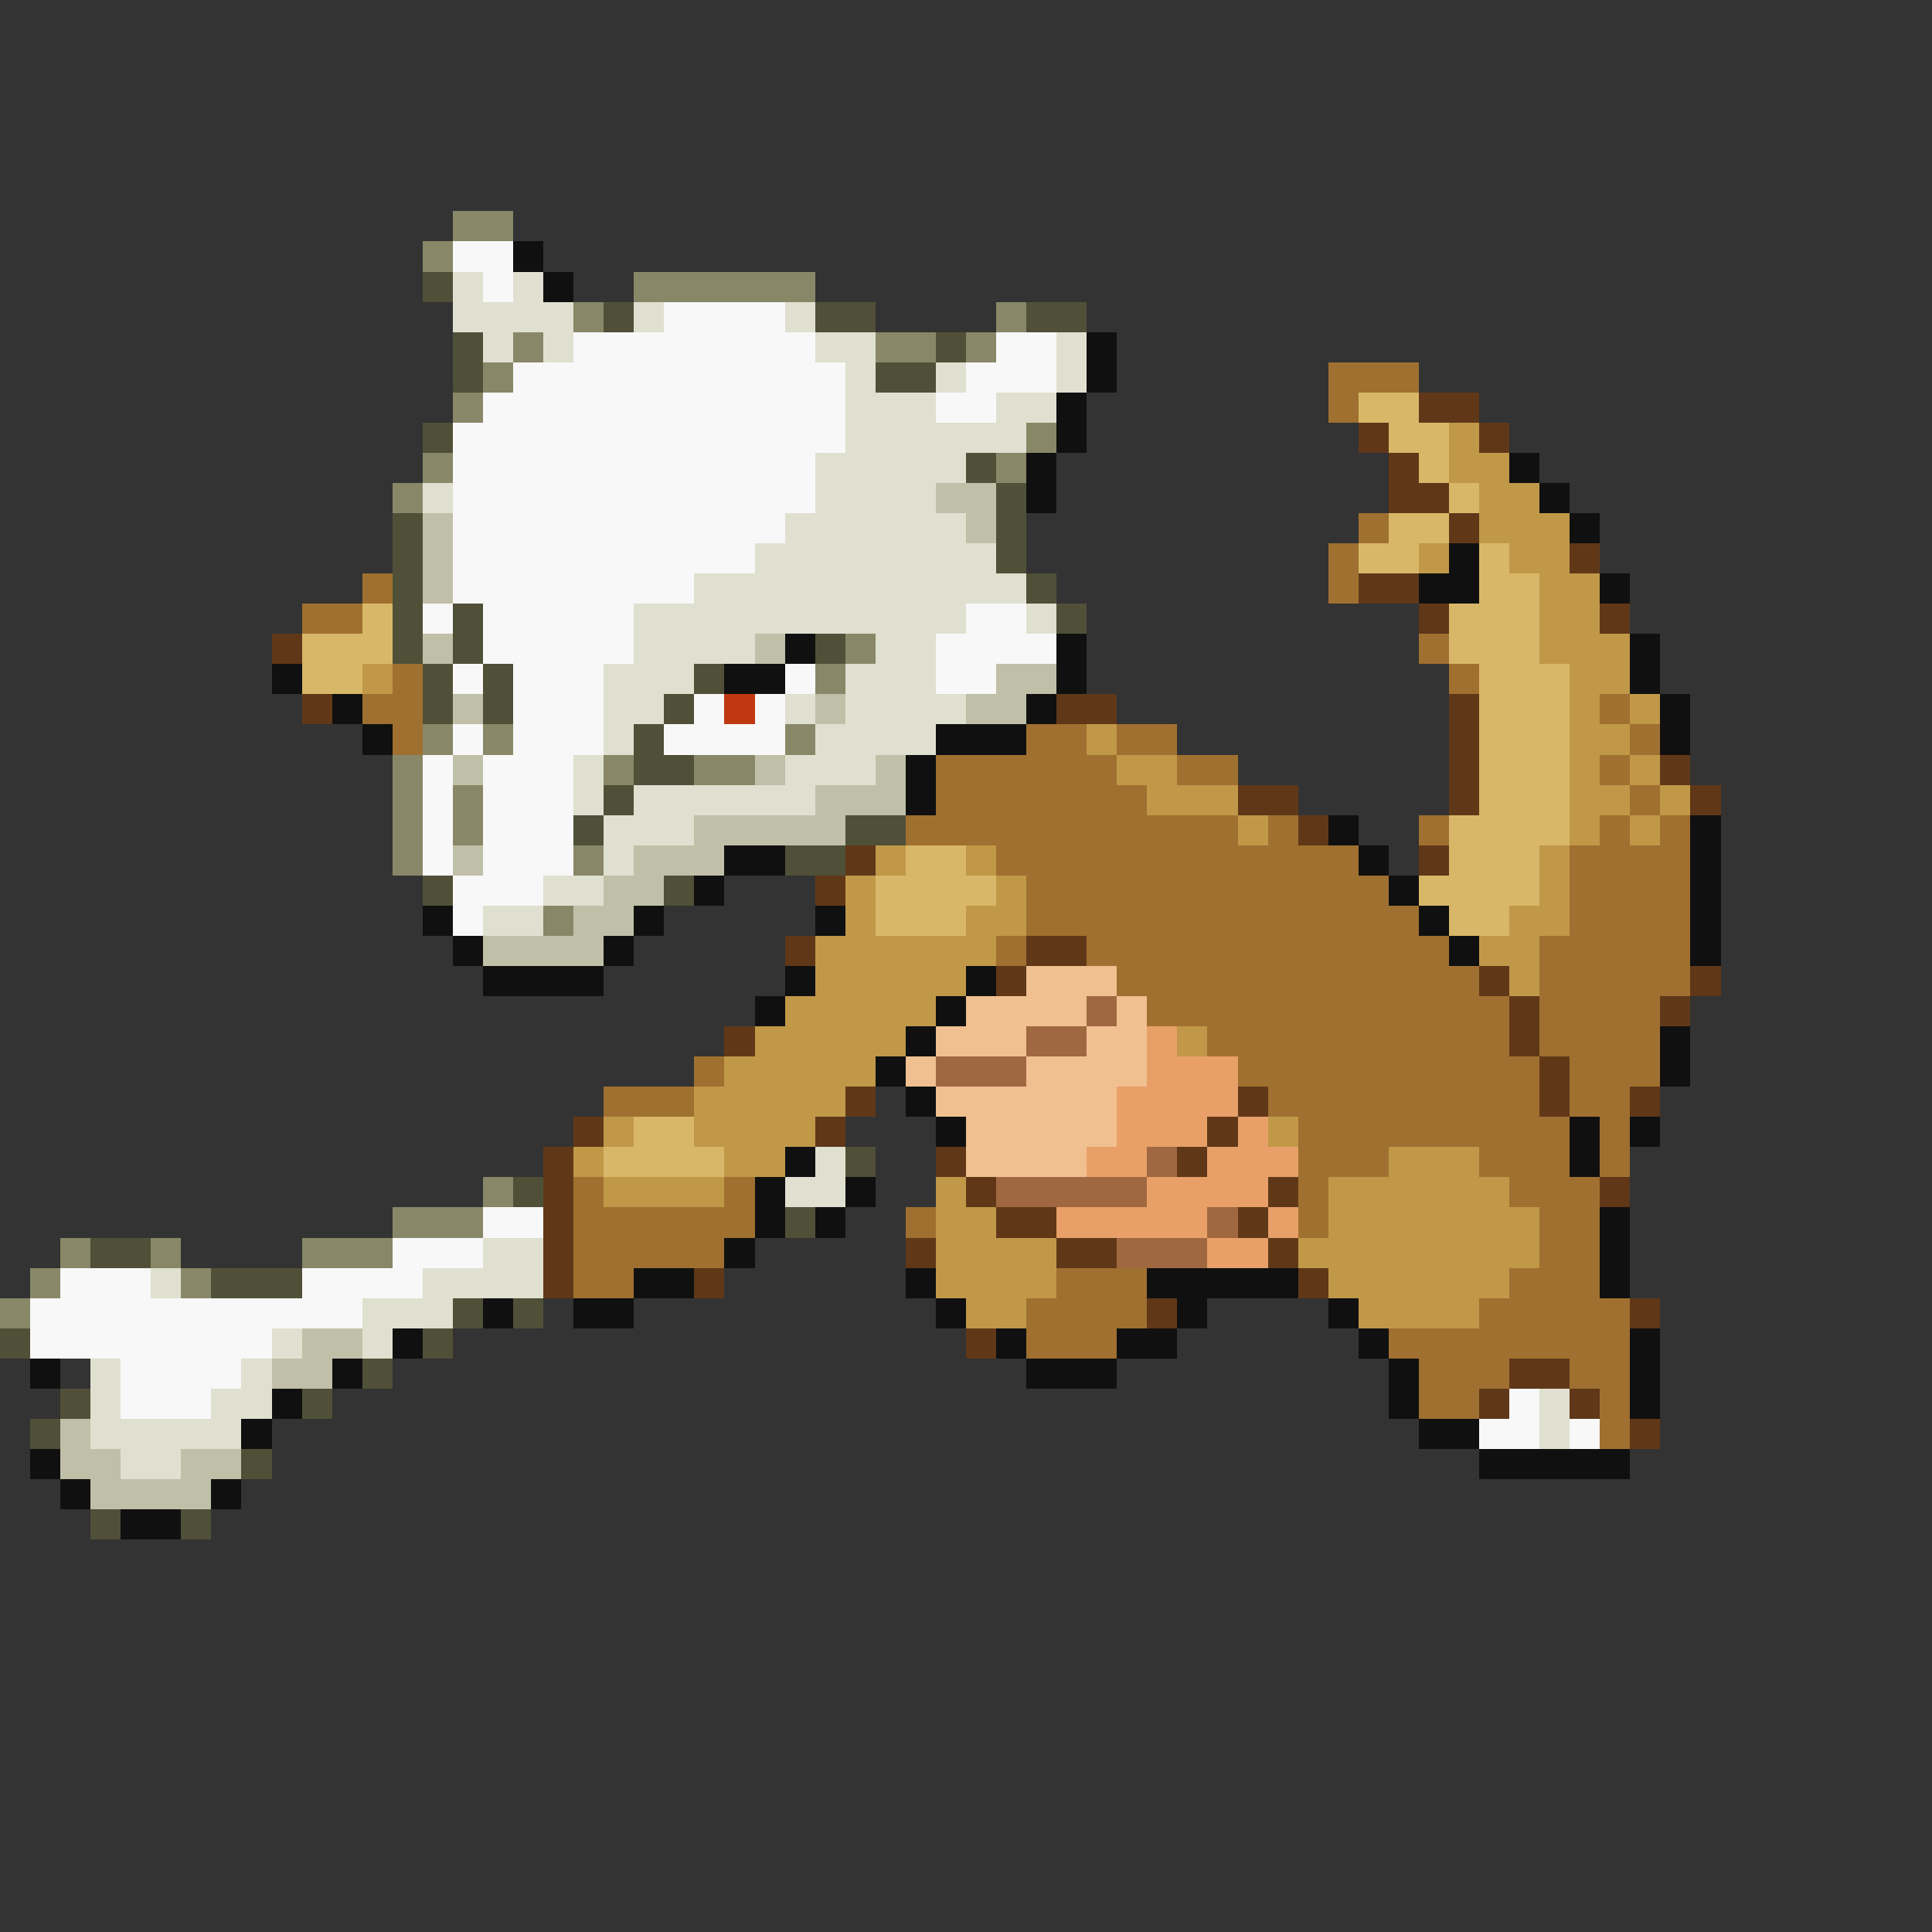 <svg xmlns="http://www.w3.org/2000/svg" viewBox="0 -0.5 64 64" shape-rendering="crispEdges">
<rect x="0" y="-0.5" width="64" height="64" fill="#333333" stroke="none"/>
<path stroke="#888868" d="M15 7h2M14 8h1M21 9h6M19 10h1M33 10h1M17 11h1M29 11h2M32 11h1M16 12h1M15 13h1M34 14h1M14 15h1M33 15h1M13 16h1M28 21h1M27 22h1M14 24h1M16 24h1M26 24h1M13 25h1M20 25h1M23 25h2M13 26h1M15 26h1M13 27h1M15 27h1M13 28h1M19 28h1M18 30h1M16 39h1M13 40h3M2 41h1M5 41h1M10 41h3M1 42h1M6 42h1M0 43h1" />
<path stroke="#f8f8f8" d="M15 8h2M16 9h1M22 10h4M19 11h8M33 11h2M17 12h11M32 12h3M16 13h12M31 13h2M15 14h13M15 15h12M15 16h12M15 17h11M15 18h10M15 19h8M14 20h1M16 20h5M32 20h2M16 21h5M31 21h4M15 22h1M17 22h3M26 22h1M31 22h2M17 23h3M23 23h1M25 23h1M15 24h1M17 24h3M22 24h4M14 25h1M16 25h3M14 26h1M16 26h3M14 27h1M16 27h3M14 28h1M16 28h3M15 29h3M15 30h1M16 40h2M13 41h3M2 42h3M10 42h4M1 43h11M1 44h8M4 45h4M4 46h3M50 46h1M49 47h2M52 47h1" />
<path stroke="#101010" d="M17 8h1M18 9h1M36 11h1M36 12h1M35 13h1M35 14h1M34 15h1M50 15h1M34 16h1M51 16h1M52 17h1M48 18h1M47 19h2M53 19h1M26 21h1M35 21h1M54 21h1M9 22h1M24 22h2M35 22h1M54 22h1M11 23h1M34 23h1M55 23h1M12 24h1M31 24h3M55 24h1M30 25h1M30 26h1M44 27h1M56 27h1M24 28h2M45 28h1M56 28h1M23 29h1M46 29h1M56 29h1M14 30h1M21 30h1M27 30h1M47 30h1M56 30h1M15 31h1M20 31h1M48 31h1M56 31h1M16 32h4M26 32h1M32 32h1M25 33h1M31 33h1M30 34h1M55 34h1M29 35h1M55 35h1M30 36h1M31 37h1M52 37h1M54 37h1M26 38h1M52 38h1M25 39h1M28 39h1M25 40h1M27 40h1M53 40h1M24 41h1M53 41h1M21 42h2M30 42h1M38 42h5M53 42h1M16 43h1M19 43h2M31 43h1M39 43h1M44 43h1M13 44h1M33 44h1M37 44h2M45 44h1M54 44h1M1 45h1M11 45h1M34 45h3M46 45h1M54 45h1M9 46h1M46 46h1M54 46h1M8 47h1M47 47h2M1 48h1M49 48h5M2 49h1M7 49h1M4 50h2" />
<path stroke="#505038" d="M14 9h1M20 10h1M27 10h2M34 10h2M15 11h1M31 11h1M15 12h1M29 12h2M14 14h1M32 15h1M33 16h1M13 17h1M33 17h1M13 18h1M33 18h1M13 19h1M34 19h1M13 20h1M15 20h1M35 20h1M13 21h1M15 21h1M27 21h1M14 22h1M16 22h1M23 22h1M14 23h1M16 23h1M22 23h1M21 24h1M21 25h2M20 26h1M19 27h1M28 27h2M26 28h2M14 29h1M22 29h1M28 38h1M17 39h1M26 40h1M3 41h2M7 42h3M15 43h1M17 43h1M0 44h1M14 44h1M12 45h1M2 46h1M10 46h1M1 47h1M8 48h1M3 50h1M6 50h1" />
<path stroke="#e0e0d0" d="M15 9h1M17 9h1M15 10h4M21 10h1M26 10h1M16 11h1M18 11h1M27 11h2M35 11h1M28 12h1M31 12h1M35 12h1M28 13h3M33 13h2M28 14h6M27 15h5M14 16h1M27 16h4M26 17h6M25 18h8M23 19h11M21 20h11M34 20h1M21 21h4M29 21h2M20 22h3M28 22h3M20 23h2M26 23h1M28 23h4M20 24h1M27 24h4M19 25h1M26 25h3M19 26h1M21 26h6M20 27h3M20 28h1M18 29h2M16 30h2M27 38h1M26 39h2M16 41h2M5 42h1M14 42h4M12 43h3M9 44h1M12 44h1M3 45h1M8 45h1M3 46h1M7 46h2M51 46h1M3 47h5M51 47h1M4 48h2" />
<path stroke="#a07030" d="M44 12h3M44 13h1M45 17h1M44 18h1M12 19h1M44 19h1M10 20h2M47 21h1M13 22h1M48 22h1M12 23h2M53 23h1M13 24h1M34 24h2M37 24h2M54 24h1M31 25h6M39 25h2M53 25h1M31 26h7M54 26h1M30 27h11M42 27h1M47 27h1M53 27h1M55 27h1M33 28h12M52 28h4M34 29h12M52 29h4M34 30h13M52 30h4M33 31h1M36 31h12M51 31h5M37 32h12M51 32h5M38 33h12M51 33h4M40 34h10M51 34h4M23 35h1M41 35h10M52 35h3M20 36h3M42 36h9M52 36h2M43 37h9M53 37h1M43 38h3M49 38h3M53 38h1M19 39h1M24 39h1M43 39h1M50 39h3M19 40h6M30 40h1M43 40h1M51 40h2M19 41h5M51 41h2M19 42h2M35 42h3M50 42h3M34 43h4M49 43h5M34 44h3M46 44h8M47 45h3M52 45h2M47 46h2M53 46h1M53 47h1" />
<path stroke="#d8b868" d="M45 13h2M46 14h2M47 15h1M48 16h1M46 17h2M45 18h2M49 18h1M49 19h2M12 20h1M48 20h3M10 21h3M48 21h3M10 22h2M49 22h3M49 23h3M49 24h3M49 25h3M49 26h3M48 27h4M30 28h2M48 28h3M29 29h4M47 29h4M29 30h3M48 30h2M21 37h2M20 38h4" />
<path stroke="#603818" d="M47 13h2M45 14h1M49 14h1M46 15h1M46 16h2M48 17h1M52 18h1M45 19h2M47 20h1M53 20h1M9 21h1M10 23h1M35 23h2M48 23h1M48 24h1M48 25h1M55 25h1M41 26h2M48 26h1M56 26h1M43 27h1M28 28h1M47 28h1M27 29h1M26 31h1M34 31h2M33 32h1M49 32h1M56 32h1M50 33h1M55 33h1M24 34h1M50 34h1M51 35h1M28 36h1M41 36h1M51 36h1M54 36h1M19 37h1M27 37h1M40 37h1M18 38h1M31 38h1M39 38h1M18 39h1M32 39h1M42 39h1M53 39h1M18 40h1M33 40h2M41 40h1M18 41h1M30 41h1M35 41h2M42 41h1M18 42h1M23 42h1M43 42h1M38 43h1M54 43h1M32 44h1M50 45h2M49 46h1M52 46h1M54 47h1" />
<path stroke="#c09848" d="M48 14h1M48 15h2M49 16h2M49 17h3M47 18h1M50 18h2M51 19h2M51 20h2M51 21h3M12 22h1M52 22h2M52 23h1M54 23h1M36 24h1M52 24h2M37 25h2M52 25h1M54 25h1M38 26h3M52 26h2M55 26h1M41 27h1M52 27h1M54 27h1M29 28h1M32 28h1M51 28h1M28 29h1M33 29h1M51 29h1M28 30h1M32 30h2M50 30h2M27 31h6M49 31h2M27 32h5M50 32h1M26 33h5M25 34h5M39 34h1M24 35h5M23 36h5M20 37h1M23 37h4M42 37h1M19 38h1M24 38h2M46 38h3M20 39h4M31 39h1M44 39h6M31 40h2M44 40h7M31 41h4M43 41h8M31 42h4M44 42h6M32 43h2M45 43h4" />
<path stroke="#c0c0a8" d="M31 16h2M14 17h1M32 17h1M14 18h1M14 19h1M14 21h1M25 21h1M33 22h2M15 23h1M27 23h1M32 23h2M15 25h1M25 25h1M29 25h1M27 26h3M23 27h5M15 28h1M21 28h3M20 29h2M19 30h2M16 31h4M10 44h2M9 45h2M2 47h1M2 48h2M6 48h2M3 49h4" />
<path stroke="#c03810" d="M24 23h1" />
<path stroke="#f0c090" d="M34 32h3M32 33h4M37 33h1M31 34h3M36 34h2M30 35h1M34 35h4M31 36h6M32 37h5M32 38h4" />
<path stroke="#a06840" d="M36 33h1M34 34h2M31 35h3M38 38h1M33 39h5M40 40h1M37 41h3" />
<path stroke="#e8a068" d="M38 34h1M38 35h3M37 36h4M37 37h3M41 37h1M36 38h2M40 38h3M38 39h4M35 40h5M42 40h1M40 41h2" />
</svg>